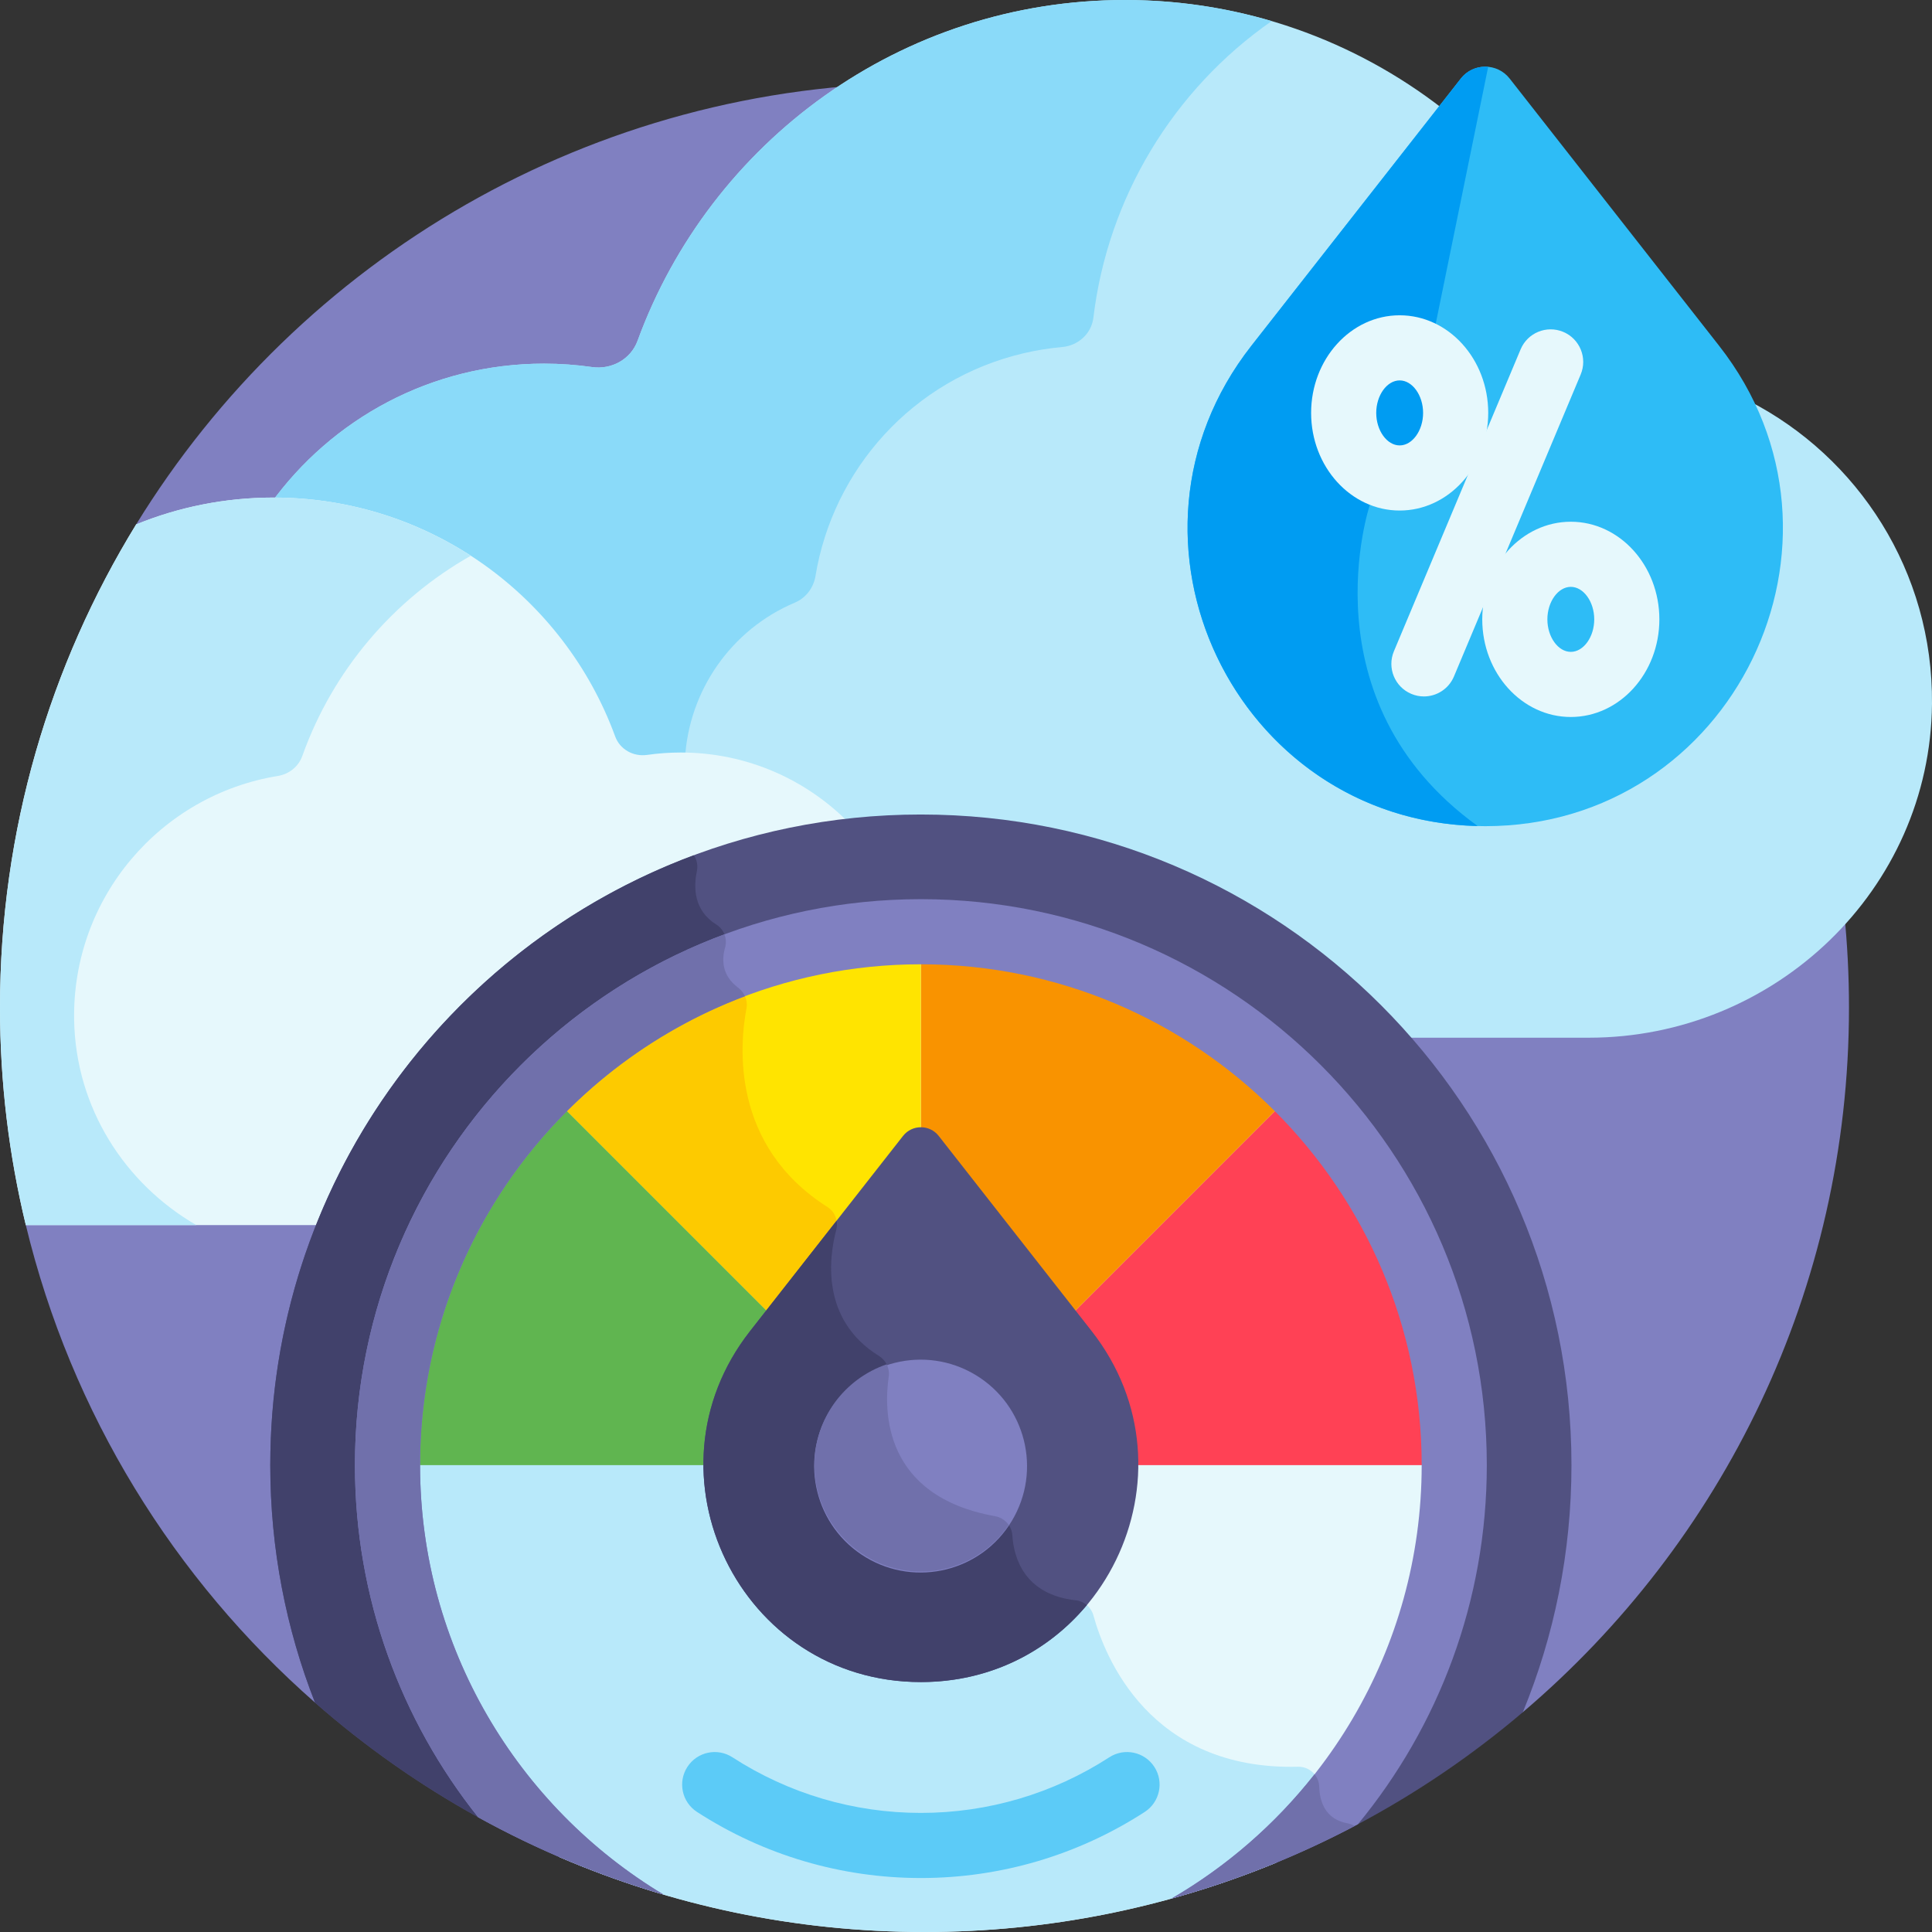 <svg id="Layer_1" enable-background="new 0 0 512 512" height="512" viewBox="0 0 512 512" width="512" xmlns="http://www.w3.org/2000/svg"><rect x="0" y="0" width="512" height="512" fill="#333333" stroke="none"/><g><path d="m6.844 324.666c12.032 49.866 39.309 93.78 76.633 126.535l320.096 2.545c52.872-44.94 86.428-111.919 86.428-186.746 0-135.31-109.69-245-245-245-88.383 0-165.826 46.806-208.918 116.976z" fill="#8080c1"/><path d="m463.385 106.2c10.419 21.196 10.649 46.051-.018 67.964-13.1 26.913-39.832 43.631-69.763 43.631-29.932 0-56.665-16.718-69.764-43.631-13.101-26.913-9.769-58.265 8.695-81.823l49.791-63.526c-23.269-18.057-52.484-28.815-84.217-28.815-59.353 0-109.889 37.619-129.145 90.305-1.798 4.918-6.891 7.714-12.074 6.971-4.16-.597-8.412-.907-12.736-.907-29.885 0-56.32 14.691-72.527 37.233.287-.002.572-.017.86-.017 39.594 0 75.33 24.988 88.923 62.18 1.507 4.121 5.846 6.644 10.331 6.003 2.86-.41 5.782-.618 8.684-.618 16.457 0 31.75 6.558 42.928 17.685 6.784-.823 13.686-1.257 20.688-1.257 50.693 0 96.287 22.222 127.576 57.426h49.431c49.283 0 90.512-39.224 90.949-88.505.311-35.006-19.528-65.387-48.612-80.299z" fill="#b8e9fa"/><g><path d="m210.655 159.696c2.93-1.236 4.943-3.928 5.46-7.066 4.628-28.119 25.638-52.073 55.109-59.006 3.428-.806 6.856-1.353 10.264-1.656 4.247-.378 7.762-3.544 8.27-7.776 3.803-31.705 21.109-60.409 47.247-78.602-12.335-3.633-25.386-5.59-38.896-5.59-59.353 0-109.89 37.619-129.145 90.305-1.798 4.917-6.891 7.714-12.074 6.971-4.16-.597-8.412-.907-12.736-.907-29.885 0-56.32 14.691-72.527 37.233.287-.002.572-.017.86-.017 39.594 0 75.33 24.988 88.923 62.18 1.506 4.121 5.846 6.644 10.331 6.003 2.86-.41 5.782-.618 8.684-.618.369 0 .734.021 1.101.027.967-18.061 12.187-34.335 29.129-41.481z" fill="#8adaf9"/></g><path d="m171.495 200.06c-3.634.521-7.204-1.44-8.465-4.887-13.5-36.938-48.932-63.313-90.544-63.313-12.881 0-25.17 2.531-36.403 7.116-22.88 37.257-36.083 81.097-36.083 128.024 0 19.865 2.381 39.172 6.844 57.666h78.807c23.06-57.222 76.262-99.171 139.835-106.076-11.385-11.812-27.359-19.166-45.062-19.166-3.032.001-6.013.218-8.929.636z" fill="#e6f8fc"/><path d="m455.578 91.63-55.503-70.813c-3.292-4.201-9.651-4.201-12.943 0l-55.502 70.813c-40.505 51.678-3.687 127.315 61.974 127.315 65.66 0 102.478-75.636 61.974-127.315z" fill="#2ebcf6"/><path d="m363.069 133.632c27.75-11.5 15.25-37.25 15.25-37.25l16.066-78.672c-2.664-.252-5.429.78-7.253 3.108l-55.503 70.813c-40.089 51.148-4.429 125.754 59.968 127.279-46.105-33.31-28.528-85.278-28.528-85.278z" fill="#009cf2"/><g><g><path d="m377.352 184.564c-1.113 0-2.245-.217-3.336-.675-4.394-1.844-6.462-6.902-4.617-11.296l33.583-80.021c1.844-4.393 6.9-6.461 11.296-4.617 4.394 1.844 6.462 6.902 4.617 11.296l-33.583 80.021c-1.387 3.304-4.589 5.292-7.96 5.292z" fill="#e6f8fc"/></g><g><path d="m370.926 135.298c-12.94 0-23.468-11.606-23.468-25.872s10.528-25.872 23.468-25.872 23.468 11.606 23.468 25.872-10.528 25.872-23.468 25.872zm0-34.486c-3.366 0-6.21 3.945-6.21 8.614s2.844 8.614 6.21 8.614 6.209-3.945 6.209-8.614-2.843-8.614-6.209-8.614z" fill="#e6f8fc"/></g><g><path d="m416.281 190.01c-12.94 0-23.468-11.606-23.468-25.872s10.527-25.873 23.468-25.873c12.94 0 23.468 11.607 23.468 25.873s-10.528 25.872-23.468 25.872zm0-34.487c-3.366 0-6.21 3.945-6.21 8.615 0 4.669 2.844 8.614 6.21 8.614s6.21-3.945 6.21-8.614c0-4.67-2.844-8.615-6.21-8.615z" fill="#e6f8fc"/></g></g><path d="m244.041 215.853c-95.222 0-172.414 77.192-172.414 172.414 0 22.21 4.202 43.437 11.851 62.934 26.389 23.159 57.8 40.728 92.381 50.887l134.581 1.06-.003.011c34.758-9.615 66.414-26.699 93.136-49.413 8.296-20.191 12.882-42.298 12.882-65.479 0-95.222-77.192-172.414-172.414-172.414z" fill="#515181"/><path d="m349.6 473.451c-.09-2.982-2.642-5.32-5.624-5.247-39.374.964-51.222-29.239-54.203-40.091-.593-2.157-2.419-3.768-4.642-4.012-13.756-1.513-16.474-11.374-16.853-17.247-.164-2.538-2.067-4.6-4.57-5.048-29.739-5.327-29.497-28.032-28.185-36.99.319-2.18-.719-4.315-2.59-5.478-15.425-9.59-13.277-26.006-11.304-33.461.608-2.296-.343-4.733-2.347-6.007-25.577-16.254-23.309-42.877-21.459-52.621.403-2.121-.505-4.227-2.232-5.522-4.366-3.277-4.324-7.513-3.435-10.615.659-2.301-.273-4.817-2.306-6.082-5.992-3.727-6.083-9.826-5.167-14.17.32-1.515-.01-3.015-.802-4.212-65.555 24.412-112.254 87.558-112.254 161.619 0 22.21 4.202 43.437 11.851 62.934 26.389 23.159 57.8 40.728 92.381 50.887l134.581 1.06-.003.011c16.996-4.701 33.243-11.2 48.542-19.258-.557-.332-1.174-.57-1.829-.688-5.986-1.084-7.431-5.823-7.55-9.762z" fill="#41416b"/><path d="m244.04 246.917c-77.94 0-141.349 63.409-141.349 141.35 0 41.046 17.592 78.056 45.626 103.903 29.664 12.754 62.345 19.83 96.683 19.83 32.967 0 64.405-6.527 93.114-18.334 28.992-25.904 47.276-63.554 47.276-105.399.001-77.94-63.409-141.35-141.35-141.35z" fill="#e6f8fc"/><path d="m343.976 468.205c-39.374.964-51.222-29.239-54.203-40.091-.593-2.157-2.419-3.768-4.642-4.012-13.756-1.513-16.474-11.374-16.853-17.247-.164-2.538-2.067-4.6-4.57-5.048-29.739-5.327-29.497-28.032-28.185-36.99.319-2.18-.719-4.315-2.59-5.478-15.425-9.59-13.277-26.006-11.304-33.461.608-2.296-.343-4.733-2.347-6.007-25.577-16.254-23.309-42.877-21.459-52.621.403-2.121-.505-4.227-2.232-5.522-1.996-1.498-3.063-3.197-3.557-4.896-52.281 20.76-89.343 71.85-89.343 131.436 0 41.046 17.592 78.056 45.625 103.903 29.664 12.754 62.346 19.83 96.684 19.83 32.967 0 64.405-6.527 93.114-18.334 4.779-4.27 9.259-8.865 13.422-13.738-1.4-1.908-1.872-4.312-1.937-6.477-.088-2.983-2.64-5.32-5.623-5.247z" fill="#b8e9fa"/><path d="m343.943 288.365c-35.122 35.122-82.904 82.904-99.903 99.902h141.35c.001-38.97-15.852-74.308-41.447-99.902z" fill="#ff4155"/><path d="m244.041 246.917v141.349c16.998-16.998 64.78-64.78 99.903-99.902-25.595-25.594-60.933-41.447-99.903-41.447z" fill="#f99300"/><path d="m244.04 246.917c-38.97 0-74.307 15.852-99.902 41.447l99.902 99.902z" fill="#ffe400"/><path d="m236.468 380.693c-1.838-6.174-1.485-12.19-.945-15.877.319-2.18-.719-4.315-2.59-5.478-15.425-9.59-13.277-26.006-11.304-33.461.608-2.296-.343-4.733-2.347-6.007-25.577-16.254-23.309-42.877-21.459-52.621.403-2.121-.505-4.227-2.232-5.522-1.996-1.498-3.063-3.197-3.557-4.896-18.088 7.183-34.356 17.993-47.895 31.533 30.812 30.813 71.362 71.363 92.329 92.329z" fill="#fdca00"/><path d="m144.138 288.365c-25.595 25.595-41.447 60.932-41.447 99.902h141.35c-16.998-16.998-64.78-64.78-99.903-99.902z" fill="#60b550"/><g><path d="m244.04 497.696c-21.114 0-41.628-6.056-59.324-17.514-4.001-2.59-5.144-7.932-2.553-11.933 2.59-4.002 7.932-5.144 11.933-2.553 14.896 9.645 32.167 14.743 49.944 14.743 17.778 0 35.049-5.098 49.946-14.743 4-2.592 9.343-1.447 11.933 2.553 2.59 4.001 1.447 9.343-2.553 11.933-17.698 11.458-38.211 17.514-59.326 17.514z" fill="#5ccbf7"/></g><path d="m244.04 238.288c-82.698 0-149.978 67.28-149.978 149.979 0 35.253 12.232 67.698 32.667 93.33 15.433 8.524 31.882 15.428 49.121 20.491-38.629-23.23-64.53-65.555-64.53-113.821 0-73.182 59.538-132.721 132.72-132.721 73.183 0 132.721 59.538 132.721 132.721 0 49.008-26.703 91.893-66.322 114.881 17.323-4.79 33.873-11.435 49.428-19.707 21.329-25.91 34.152-59.072 34.152-95.173.001-82.7-67.28-149.98-149.979-149.98z" fill="#8080c1"/><g fill="#7070ab"><path d="m175.85 502.088c-38.629-23.23-64.53-65.555-64.53-113.821 0-56.784 35.849-105.345 86.1-124.26-.399-.882-1.02-1.672-1.829-2.28-4.366-3.277-4.324-7.513-3.435-10.615.337-1.177.253-2.408-.177-3.501-57.112 21.207-97.917 76.253-97.917 140.655 0 35.253 12.233 67.698 32.667 93.33 15.432 8.525 31.882 15.429 49.121 20.492z"/><path d="m310.44 503.148c16.995-4.699 33.239-11.194 48.536-19.249-.556-.332-1.173-.568-1.827-.687-5.985-1.083-7.43-5.822-7.549-9.761-.037-1.235-.501-2.356-1.238-3.244-10.417 13.231-23.284 24.447-37.922 32.941z"/></g><path d="m289.312 352.761-40.544-51.728c-2.405-3.069-7.05-3.069-9.455 0l-40.544 51.728c-29.588 37.751-2.693 93.002 45.271 93.002s74.861-55.251 45.272-93.002z" fill="#515181"/><path d="m288.026 425.363c-.803-.686-1.8-1.141-2.895-1.261-13.756-1.513-16.474-11.374-16.853-17.247-.164-2.538-2.067-4.6-4.57-5.048-29.739-5.327-29.497-28.032-28.185-36.99.319-2.18-.719-4.315-2.59-5.478-15.425-9.59-13.277-26.006-11.304-33.461.211-.796.223-1.607.08-2.383l-22.939 29.267c-29.588 37.75-2.693 93.003 45.271 93.003 18.455-.001 33.786-8.186 43.985-20.402z" fill="#41416b"/><ellipse cx="244.041" cy="388.267" fill="#8080c1" rx="28.208" ry="28.208" transform="matrix(.515 -.857 .857 .515 -214.454 397.715)"/><path d="m267.336 404.152c-.823-1.203-2.112-2.073-3.628-2.345-29.739-5.327-29.497-28.032-28.185-36.99.167-1.143-.046-2.269-.549-3.253-11.117 3.786-19.14 14.322-19.14 26.704 0 15.554 12.654 28.208 28.208 28.208 9.665-.002 18.209-4.891 23.294-12.324z" fill="#7070ab"/><path d="m19.647 270.357c-.587-32.486 22.943-59.678 53.991-64.719 2.979-.484 5.475-2.485 6.489-5.329 8.047-22.56 24.043-41.371 44.642-53.031-15.059-9.75-33.005-15.419-52.283-15.419-12.881 0-25.17 2.531-36.403 7.116-22.88 37.258-36.083 81.098-36.083 128.025 0 19.865 2.381 39.172 6.844 57.666h45.189c-18.935-10.964-31.965-31.02-32.386-54.309z" fill="#b8e9fa"/></g></svg>